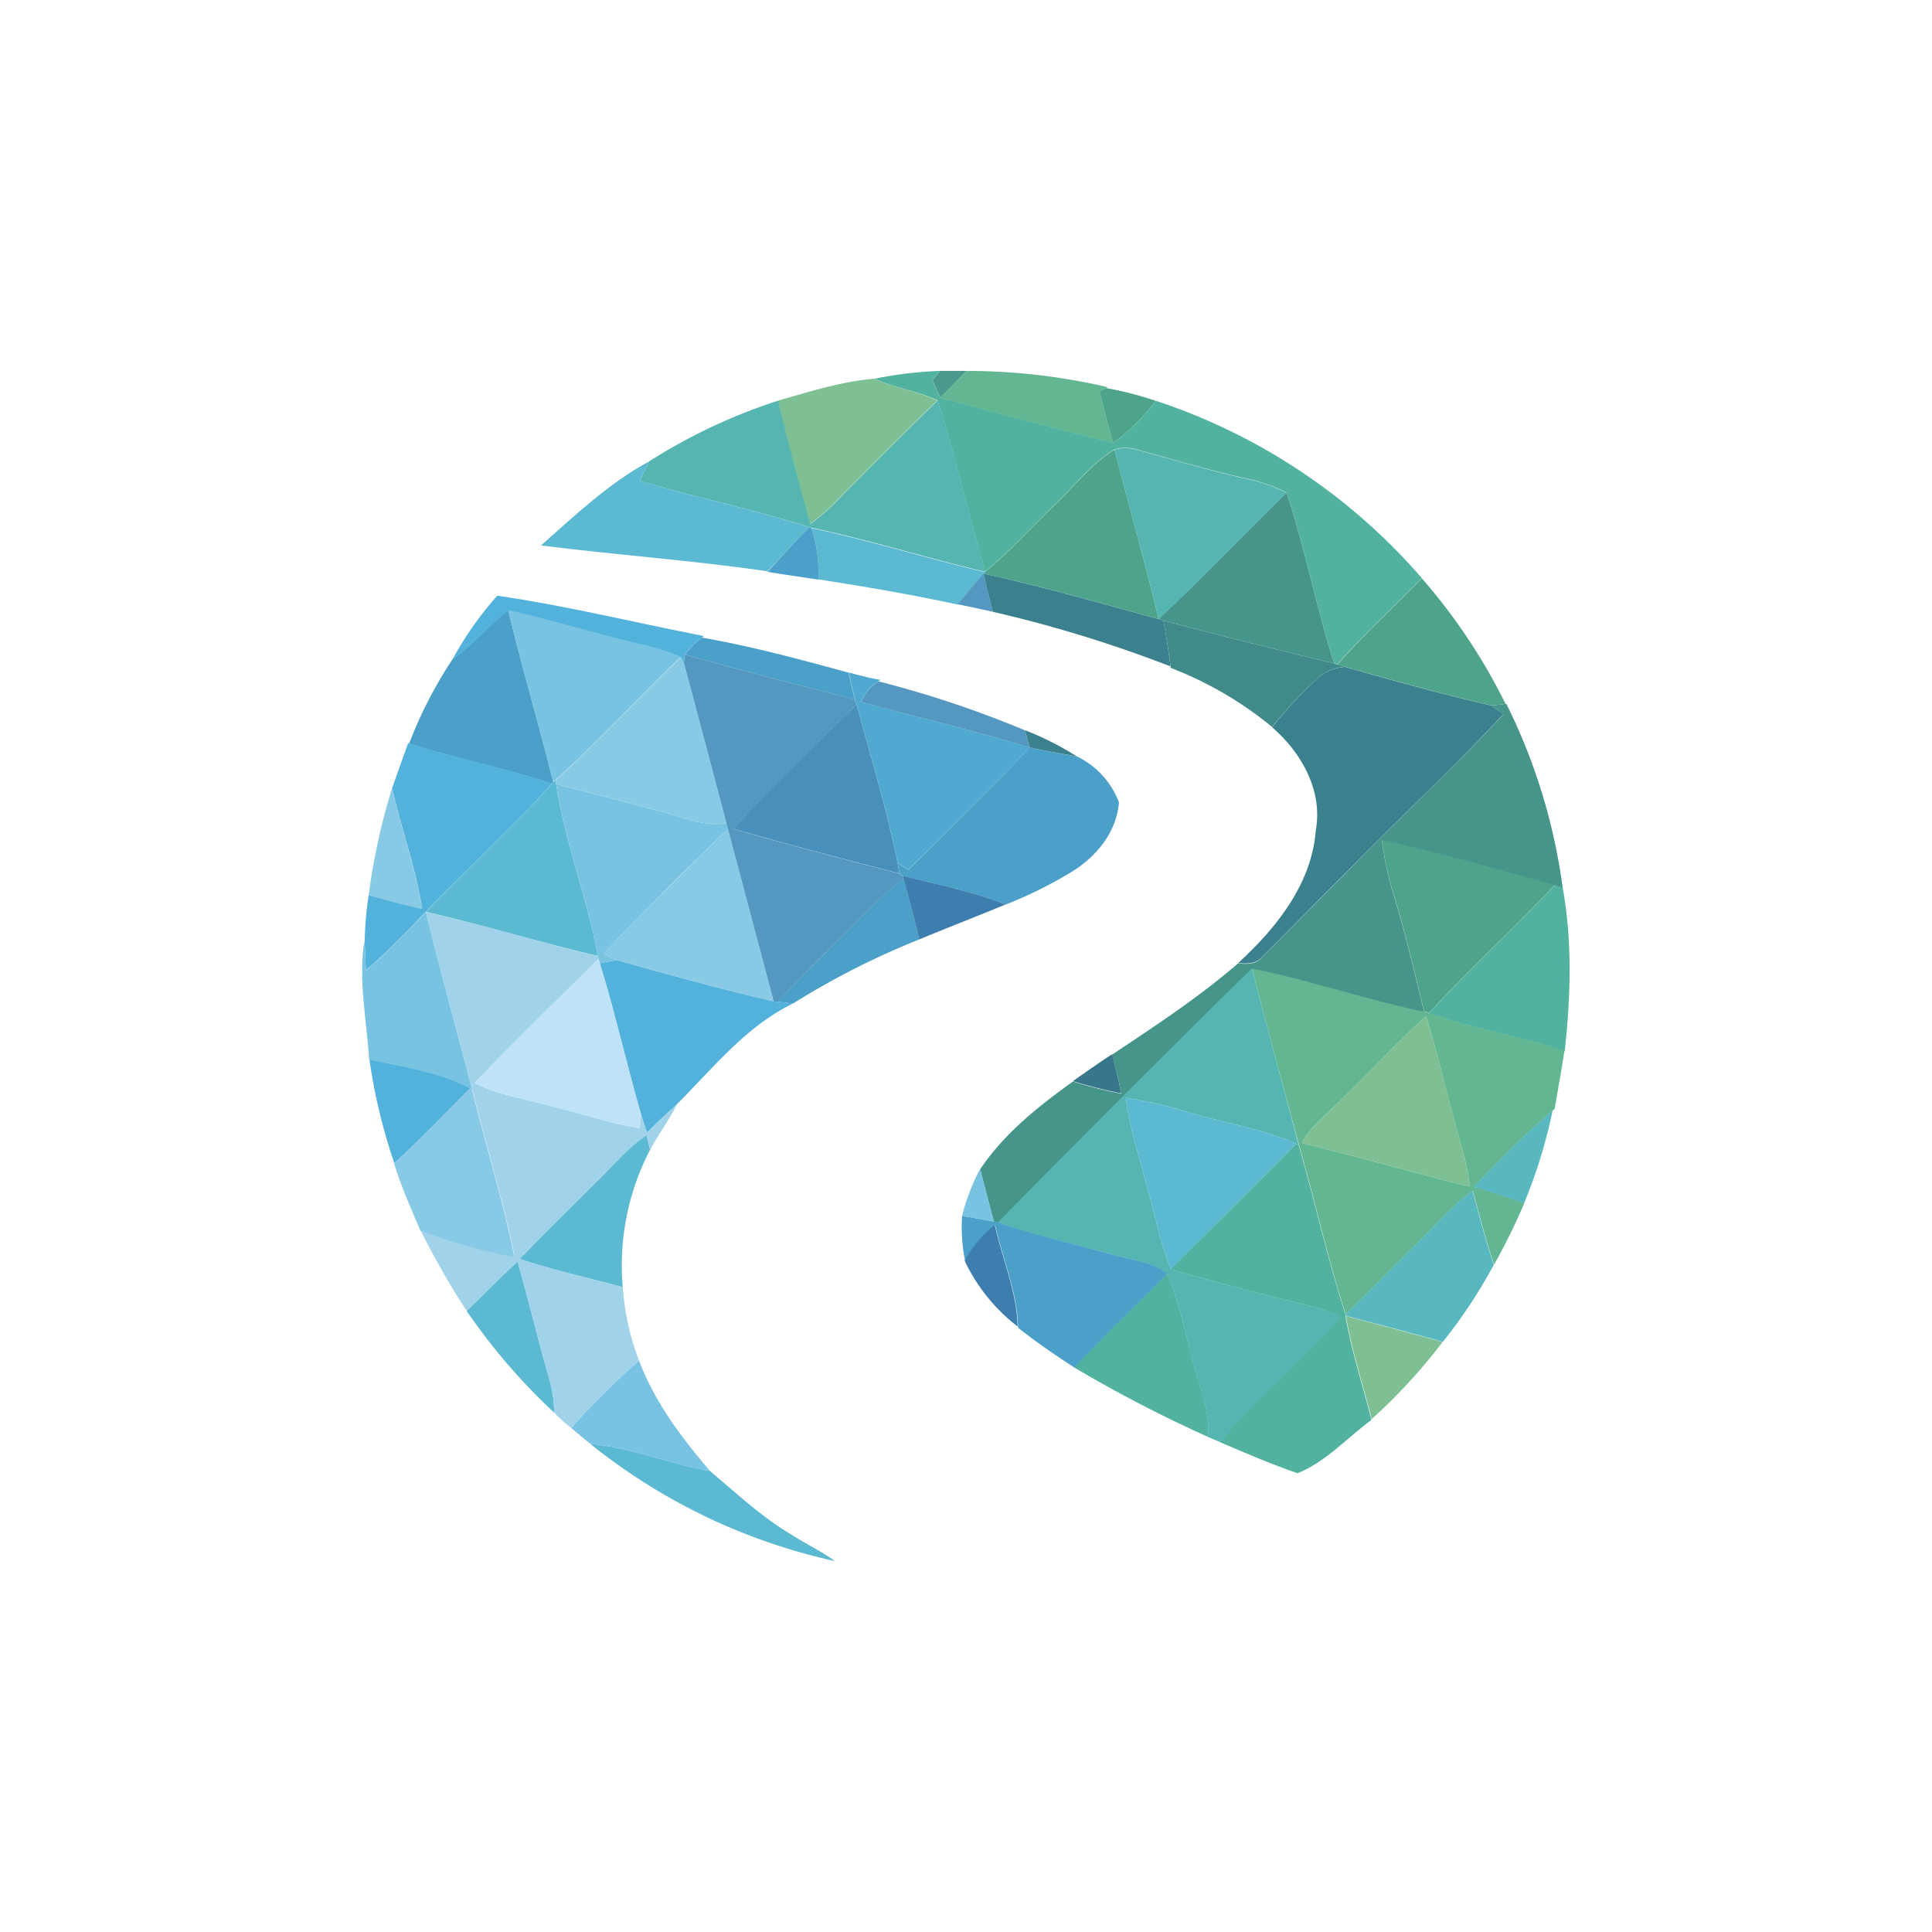 <svg id="Layer_1" data-name="Layer 1" xmlns="http://www.w3.org/2000/svg" viewBox="0 0 300 300"><defs><style>.cls-1{fill:#51b29f;}.cls-2{fill:#49998c;}.cls-3,.cls-4{fill:#62b692;}.cls-4{fill-rule:evenodd;}.cls-5{fill:#7ec093;}.cls-6{fill:#4da48a;}.cls-7{fill:#54b5b1;}.cls-8{fill:#5cb9d2;}.cls-9{fill:#45958a;}.cls-10{fill:#4aa0c8;}.cls-11{fill:#5497c1;}.cls-12{fill:#3b808d;}.cls-13{fill:#52b2dc;}.cls-14{fill:#78c3e1;}.cls-15{fill:#408a8a;}.cls-16{fill:#88cae5;}.cls-17{fill:#4fa9d1;}.cls-18{fill:#4890bb;}.cls-19{fill:#3d7eae;}.cls-20{fill:#a0d3e9;}.cls-21{fill:#bee2f8;}.cls-22{fill:#36778c;}.cls-23{fill:#59b8bf;}</style></defs><g id="_51b29fff" data-name="#51b29fff"><path id="Layer" class="cls-1" d="M135.8,58.81A62.33,62.33,0,0,1,146,57.59L144.76,59c.41.91.82,1.82,1.24,2.72,8.95,2.41,17.91,4.84,26.91,7.06a34.59,34.59,0,0,0,6.59-6.54,93.28,93.28,0,0,1,41.29,27.54c-4.35,4.48-9,8.68-13.12,13.37l-.49-.15c-2.82-8.74-4.49-17.83-7.41-26.53a28.23,28.23,0,0,0-6.87-2.31c-5.54-1.26-11-2.9-16.47-4.38a6,6,0,0,0-3.37,0c-3.71,2.27-6.34,5.84-9.49,8.78-3.5,3.42-6.8,7.05-10.57,10.19-2.65-8.82-4.59-17.85-7.44-26.59C142.44,60.7,138.94,60.27,135.8,58.81Z"/><path id="Layer-2" data-name="Layer" class="cls-1" d="M241.46,137.42l1.19.38c1.53,8.38,1.24,17,.32,25.44l-.1,0c-6.88-2.37-14.1-3.49-21-5.9C228.22,150.47,235.08,144.18,241.46,137.42Z"/><path id="Layer-3" data-name="Layer" class="cls-1" d="M201.25,177.59l.43.27c2.51,8.73,4.44,17.62,7.25,26.25l0,.24c.91,5.43,2.65,10.68,4,16l0,.16c-3.77,2.76-7.1,6.53-11.45,8.25-4.08-1.4-8-3.09-12-4.8,5.61-7.08,12.88-12.62,18.68-19.53-3.92-1.77-8.22-2.36-12.34-3.52-4.69-1.28-9.42-2.44-14.08-3.84C188.29,190.57,194.85,184.16,201.25,177.59Z"/><path id="Layer-4" data-name="Layer" class="cls-1" d="M181.19,197.73c2,4.38,2.76,9.2,4.1,13.81.93,3.82,2.67,7.56,2.29,11.58a209.6,209.6,0,0,1-20.83-10.81C171.45,207.33,176.39,202.61,181.19,197.73Z"/></g><g id="_47988cff" data-name="#47988cff"><path id="Layer-5" data-name="Layer" class="cls-2" d="M146,57.59h4.1c-1.34,1.4-2.71,2.79-4.08,4.15-.42-.9-.83-1.81-1.24-2.72Z"/></g><g id="_62b692ff" data-name="#62b692ff"><path id="Layer-6" data-name="Layer" class="cls-3" d="M150.08,57.6A96,96,0,0,1,172,60.12l-.26.13-1,.51c.63,2.7,1.33,5.4,2.17,8.05-9-2.22-18-4.65-26.91-7.06C147.37,60.39,148.74,59,150.08,57.6Z"/><path id="Layer-7" data-name="Layer" class="cls-4" d="M194.39,150.34c9,1.82,17.74,4.83,26.74,6.71l.78.26c6.86,2.41,14.08,3.53,21,5.9-.44,3-1,6-1.51,9l-.27.22a152,152,0,0,0-12.2,11.88,78,78,0,0,1,7.74,2.57,98.9,98.9,0,0,1-4.66,9.47c-1.33-3.75-2.23-7.63-3.32-11.44-3,2.17-5.45,5-8.11,7.64-3.88,3.84-7.7,7.73-11.61,11.54-2.81-8.63-4.74-17.52-7.25-26.25C199.24,168.69,196.75,159.53,194.39,150.34Zm14.13,20.14c-2.15,2.29-4.85,4.16-6.35,7,8.72,2.11,17.34,4.65,26.08,6.76a42,42,0,0,0-1.07-5.36c-2-7-3.63-14.1-5.72-21.07C216.91,161.79,212.89,166.32,208.52,170.48Z"/></g><g id="_7dbf92ff" data-name="#7dbf92ff"><path id="Layer-8" data-name="Layer" class="cls-5" d="M120.77,62.22c4.93-1.4,9.93-3,15-3.41,3.14,1.46,6.64,1.89,9.76,3.39-5,4.81-9.87,9.74-14.77,14.67a32.87,32.87,0,0,1-5,4.5C124,75,122.3,68.64,120.77,62.22Z"/><path id="Layer-9" data-name="Layer" class="cls-5" d="M208.52,170.48c4.37-4.16,8.39-8.69,12.94-12.67,2.09,7,3.77,14.05,5.72,21.07a42,42,0,0,1,1.07,5.36c-8.74-2.11-17.36-4.65-26.08-6.76C203.67,174.64,206.37,172.77,208.52,170.48Z"/><path id="Layer-10" data-name="Layer" class="cls-5" d="M213,220.36c-1.35-5.33-3.09-10.58-4-16C214,205.67,219,207,224,208.4A88.85,88.85,0,0,1,213,220.36Z"/></g><g id="_4ea48aff" data-name="#4ea48aff"><path id="Layer-11" data-name="Layer" class="cls-6" d="M170.74,60.76l1-.51a53.39,53.39,0,0,1,7.74,2,34.59,34.59,0,0,1-6.59,6.54C172.07,66.16,171.37,63.46,170.74,60.76Z"/><path id="Layer-12" data-name="Layer" class="cls-6" d="M163.57,78.6c3.15-2.94,5.78-6.51,9.49-8.78,2.26,8.78,4.75,17.49,6.86,26.31-9-2.47-18-5.08-27.21-7.06l.29-.28C156.77,85.65,160.07,82,163.57,78.6Z"/><path id="Layer-13" data-name="Layer" class="cls-6" d="M220.79,89.81a90.66,90.66,0,0,1,13,19.51l-2.14.23c-7.64-1.76-15.2-3.85-22.74-6l-1.22-.36C211.79,98.49,216.44,94.29,220.79,89.81Z"/><path id="Layer-14" data-name="Layer" class="cls-6" d="M214.58,130.39c9,2.1,17.94,4.63,26.88,7-6.38,6.76-13.24,13.05-19.55,19.89l-.78-.26c-1.47-6-2.85-12-4.64-17.88A48.75,48.75,0,0,1,214.58,130.39Z"/></g><g id="_55b5b1ff" data-name="#55b5b1ff"><path id="Layer-15" data-name="Layer" class="cls-7" d="M100.82,71.63a86.89,86.89,0,0,1,20-9.41c1.53,6.42,3.25,12.8,5,19.15a32.87,32.87,0,0,0,5-4.5c4.9-4.93,9.78-9.86,14.77-14.67,2.85,8.74,4.79,17.77,7.44,26.59-9-2.1-17.91-4.93-27-6.84l-.32-.07c-8.67-2.8-17.61-4.63-26.35-7.2C99.81,73.66,100.3,72.63,100.82,71.63Z"/><path id="Layer-16" data-name="Layer" class="cls-7" d="M173.06,69.82a6,6,0,0,1,3.37,0c5.48,1.48,10.93,3.12,16.47,4.38a28.23,28.23,0,0,1,6.87,2.31c-6.65,6.5-13.06,13.26-19.85,19.63C177.81,87.31,175.32,78.6,173.06,69.82Z"/><path id="Layer-17" data-name="Layer" class="cls-7" d="M154.94,189.8q19.51-19.94,39.45-39.46c2.36,9.19,4.85,18.35,7.29,27.52l-.43-.27c-5.39-2.37-11.28-3.24-16.89-4.93a69.2,69.2,0,0,0-9.55-2.2c.58,4.66,2.08,9.13,3.26,13.68,1.22,4.32,2.06,8.76,3.75,12.94,4.66,1.4,9.39,2.56,14.08,3.84,4.12,1.16,8.42,1.75,12.34,3.52-5.8,6.91-13.07,12.45-18.68,19.53l-2-.85c.38-4-1.36-7.76-2.29-11.58-1.34-4.61-2.06-9.43-4.1-13.81-2.5-1.93-5.76-2.12-8.69-3C166.64,193.11,160.68,191.84,154.94,189.8Z"/></g><g id="_5bb9d1ff" data-name="#5bb9d1ff"><path id="Layer-18" data-name="Layer" class="cls-8" d="M84,84.7C89.32,80,94.56,75,100.82,71.63c-.52,1-1,2-1.49,3.05,8.74,2.57,17.68,4.4,26.35,7.2-2.24,2.21-4.35,4.54-6.5,6.83C107.51,87,95.73,86.19,84,84.7Z"/><path id="Layer-19" data-name="Layer" class="cls-8" d="M126,82c9.09,1.91,18,4.74,27,6.84l-.29.28c-1.41,1.53-2.69,3.16-4,4.76-7.16-1.57-14.4-2.78-21.65-3.92A21.53,21.53,0,0,0,126,82Z"/><path id="Layer-20" data-name="Layer" class="cls-8" d="M85.91,121.48l.44-.43v.71c1.41,9.06,4.82,17.68,6.5,26.69-9-2.11-17.76-4.79-26.72-6.86,6.45-6.7,13.38-13,19.59-19.9Z"/><path id="Layer-21" data-name="Layer" class="cls-8" d="M174.81,170.46a69.2,69.2,0,0,1,9.55,2.2c5.61,1.69,11.5,2.56,16.89,4.93-6.4,6.57-13,13-19.43,19.49-1.69-4.18-2.53-8.62-3.75-12.94C176.89,179.59,175.39,175.12,174.81,170.46Z"/><path id="Layer-22" data-name="Layer" class="cls-8" d="M92.26,183.86c2.71-2.55,5-5.51,8.15-7.61l.54,2.27a38.93,38.93,0,0,0-4.25,21.36c-5.33-1.47-10.76-2.63-16-4.39C84.47,191.54,88.4,187.74,92.26,183.86Z"/><path id="Layer-23" data-name="Layer" class="cls-8" d="M72.46,203.56c2.65-2.54,5.18-5.2,7.91-7.65,1.71,5.94,3.13,12,4.83,17.89a20.93,20.93,0,0,1,.86,5.56A94.48,94.48,0,0,1,72.46,203.56Z"/><path id="Layer-24" data-name="Layer" class="cls-8" d="M91.68,224.22c6.35.52,12.26,3.13,18.52,4.17,4.06,3.37,7.91,7.05,12.47,9.77,2.29,1.49,4.78,2.65,7,4.25A92.13,92.13,0,0,1,91.68,224.22Z"/></g><g id="_44948aff" data-name="#44948aff"><path id="Layer-25" data-name="Layer" class="cls-9" d="M179.92,96.13c6.79-6.37,13.2-13.13,19.85-19.63,2.92,8.7,4.59,17.79,7.41,26.53-8.86-2.13-17.71-4.33-26.53-6.67Z"/><path id="Layer-26" data-name="Layer" class="cls-9" d="M231.63,109.55l2.14-.23.15,0a91.11,91.11,0,0,1,8.73,28.51l-1.19-.38c-8.94-2.4-17.87-4.93-26.88-7a48.75,48.75,0,0,0,1.91,8.78c1.79,5.9,3.17,11.91,4.64,17.88-9-1.88-17.72-4.89-26.74-6.71q-19.92,19.53-39.45,39.46l-.6-.12c-.72-2.71-1.43-5.44-2.15-8.16,3.73-5.57,9-9.75,14.41-13.64a74.12,74.12,0,0,0,7.5,1.89c-.37-2.06-.86-4.07-1.42-6.07,6.71-4.46,13.47-8.9,19.58-14.18,1.34.16,2.82.21,3.75-1,4.23-4.15,8.34-8.44,12.57-12.6,8.16-8.46,16.82-16.42,24.82-25Q232.52,110.23,231.63,109.55Z"/></g><g id="_4ba0c8ff" data-name="#4ba0c8ff"><path id="Layer-27" data-name="Layer" class="cls-10" d="M125.68,81.88,126,82a21.53,21.53,0,0,1,1.06,8c-2.62-.4-5.25-.77-7.88-1.2C121.33,86.42,123.44,84.09,125.68,81.88Z"/><path id="Layer-28" data-name="Layer" class="cls-10" d="M70.24,102.41c3.15-2.28,5.63-5.29,8.68-7.67,2.17,9,4.78,17.8,7,26.74l-.18.21c-7.32-2.37-14.89-3.89-22.21-6.24A67,67,0,0,1,70.24,102.41Z"/><path id="Layer-29" data-name="Layer" class="cls-10" d="M106.37,101.64A12.47,12.47,0,0,1,109,99c7.68,1.35,15.24,3.39,22.77,5.45.31,1.4.61,2.81,1,4.2C124,106.36,115.13,104.12,106.37,101.64Z"/><path id="Layer-30" data-name="Layer" class="cls-10" d="M159.88,116.05c2.42.56,4.87,1,7.33,1.4a13,13,0,0,1,6.54,7.14c-.39,4.88-3.81,8.77-7.89,11.12a66.75,66.75,0,0,1-9.72,4.76c-5.16-2.08-10.64-3.13-16-4.46l-.48-.39c-.06-.4-.19-1.19-.26-1.59l1.64,1.05C147.34,128.76,153.77,122.56,159.88,116.05Z"/><path id="Layer-31" data-name="Layer" class="cls-10" d="M130.45,145.68c3.23-3.12,6.14-6.6,9.85-9.17.91,3.1,1.66,6.23,2.46,9.36a122.41,122.41,0,0,0-19.61,9.95l-2.4-.27Q125.54,150.52,130.45,145.68Z"/><path id="Layer-32" data-name="Layer" class="cls-10" d="M149.39,188.8c1.65.28,3.3.58,5,.88l.6.12c5.74,2,11.7,3.31,17.56,4.95,2.93.86,6.19,1.05,8.69,3-4.8,4.88-9.74,9.6-14.44,14.58-3-1.94-5.93-3.95-8.72-6.16V206c-.14-5.42-2.38-10.5-3.55-15.75a16.47,16.47,0,0,0-4.67,5.56A26.87,26.87,0,0,1,149.39,188.8Z"/></g><g id="_5497c0ff" data-name="#5497c0ff"><path id="Layer-33" data-name="Layer" class="cls-11" d="M148.71,93.83c1.31-1.6,2.59-3.23,4-4.76.45,2,1,4,1.47,5.93Q151.45,94.39,148.71,93.83Z"/><path id="Layer-34" data-name="Layer" class="cls-11" d="M106.37,101.64c8.76,2.48,17.59,4.72,26.41,7,.06.19.17.59.23.78-6.53,6.29-13,12.65-19.21,19.29q12.87,3.65,25.85,6.93l.48.39.17.5c-3.71,2.57-6.62,6.05-9.85,9.17s-6.51,6.52-9.7,9.87l-.63-.07L113,128.71l-.23-.88c-2.2-8.31-4.37-16.61-6.6-24.9Z"/><path id="Layer-35" data-name="Layer" class="cls-11" d="M133.7,109a6.68,6.68,0,0,1,2.71-3.2,164.44,164.44,0,0,1,22.74,7.6c.24.88.48,1.77.73,2.67C151.22,113.45,142.42,111.36,133.7,109Z"/></g><g id="_39808dff" data-name="#39808dff"><path id="Layer-36" data-name="Layer" class="cls-12" d="M152.71,89.07c9.16,2,18.18,4.59,27.21,7.06l.73.23c.43,2.36.82,4.73,1.1,7.12A200.91,200.91,0,0,0,154.18,95C153.67,93,153.16,91.05,152.71,89.07Z"/><path id="Layer-37" data-name="Layer" class="cls-12" d="M205,105a7,7,0,0,1,3.89-1.44c7.54,2.16,15.1,4.25,22.74,6q.88.67,1.77,1.38c-8,8.61-16.66,16.57-24.82,25-4.23,4.16-8.34,8.45-12.57,12.6-.93,1.17-2.41,1.12-3.75,1,5.92-5.42,11.44-12.3,12.05-20.61,1.14-6.16-2.27-12.11-6.77-16A64.73,64.73,0,0,1,205,105Z"/><path id="Layer-38" data-name="Layer" class="cls-12" d="M159.15,113.38a47.22,47.22,0,0,1,8.06,4.07c-2.46-.44-4.91-.84-7.33-1.4C159.63,115.15,159.39,114.26,159.15,113.38Z"/></g><g id="_51b2dcff" data-name="#51b2dcff"><path id="Layer-39" data-name="Layer" class="cls-13" d="M77.22,92.5C88,94.07,98.61,96.68,109.3,98.76L109,99a12.47,12.47,0,0,0-2.66,2.67l-.16,1.29-.47-.88a31.26,31.26,0,0,0-6.34-2c-6.86-1.64-13.6-3.72-20.48-5.27-3,2.38-5.53,5.39-8.68,7.67A52.39,52.39,0,0,1,77.22,92.5Z"/><path id="Layer-40" data-name="Layer" class="cls-13" d="M63.37,115.41l.15,0c7.32,2.35,14.89,3.87,22.21,6.24-6.21,6.94-13.14,13.2-19.59,19.9-3,3.1-6,6.31-9.32,9.1-.08-1.55-.16-3.11-.19-4.67a54.81,54.81,0,0,1,.62-7c2.75.77,5.52,1.51,8.3,2.13-1-6.36-3.24-12.45-4.67-18.74Z"/><path id="Layer-41" data-name="Layer" class="cls-13" d="M93.14,149.58c.86-.18,1.72-.35,2.59-.5,8.1,2.24,16.21,4.52,24.39,6.4l.63.07,2.4.27c-7.28,3.5-12.4,10-18,15.61-1.59,1.45-3.17,2.92-4.69,4.45-.34-1-.68-2.08-1-3.14C97.24,165.05,95.51,157.22,93.14,149.58Z"/><path id="Layer-42" data-name="Layer" class="cls-13" d="M57.36,164.5c5.3,1.12,10.83,1.95,15.68,4.47-3.91,3.92-7.74,7.93-11.81,11.66A88.35,88.35,0,0,1,57.36,164.5Z"/></g><g id="_77c3e1ff" data-name="#77c3e1ff"><path id="Layer-43" data-name="Layer" class="cls-14" d="M78.92,94.74C85.8,96.29,92.54,98.37,99.4,100a31.26,31.26,0,0,1,6.34,2c-6.56,6.25-12.64,13-19.39,19l-.44.43C83.7,112.54,81.09,103.7,78.92,94.74Z"/><path id="Layer-44" data-name="Layer" class="cls-14" d="M86.36,121.76c5.51,1.44,11,2.82,16.54,4.31,3.25.85,6.46,2.33,9.91,1.76l.23.88C106.48,135,100,141.45,93.72,148.07c.66.35,1.33.67,2,1-.87.15-1.73.32-2.59.5l-.2-.72-.08-.41C91.18,139.44,87.77,130.82,86.36,121.76Z"/><path id="Layer-45" data-name="Layer" class="cls-14" d="M56.82,150.69c3.32-2.79,6.28-6,9.32-9.1,2.23,9.3,4.83,18.51,7.24,27.77L73,169c-4.85-2.52-10.38-3.35-15.68-4.47-.38-6.14-1.72-12.36-.73-18.48C56.66,147.58,56.74,149.14,56.82,150.69Z"/><path id="Layer-46" data-name="Layer" class="cls-14" d="M149.39,188.8a32.14,32.14,0,0,1,2.8-7.28c.72,2.72,1.43,5.45,2.15,8.16C152.69,189.38,151,189.08,149.39,188.8Z"/><path id="Layer-47" data-name="Layer" class="cls-14" d="M88.7,221.73a110.39,110.39,0,0,1,10.53-10.44c2.44,6.43,6.57,11.92,11,17.1-6.26-1-12.17-3.65-18.52-4.17C90.68,223.41,89.69,222.57,88.7,221.73Z"/></g><g id="_3f8a8aff" data-name="#3f8a8aff"><path id="Layer-48" data-name="Layer" class="cls-15" d="M180.65,96.36c8.82,2.34,17.67,4.54,26.53,6.67l.49.15,1.22.36A7,7,0,0,0,205,105a64.73,64.73,0,0,0-7.46,7.89,56.92,56.92,0,0,0-15.77-9.19l0-.2C181.47,101.09,181.08,98.72,180.65,96.36Z"/></g><g id="_87cae6ff" data-name="#87cae6ff"><path id="Layer-49" data-name="Layer" class="cls-16" d="M86.35,121.05c6.75-6,12.83-12.75,19.39-19l.47.88c2.23,8.29,4.4,16.59,6.6,24.9-3.45.57-6.66-.91-9.91-1.76-5.49-1.49-11-2.87-16.54-4.31Z"/><path id="Layer-50" data-name="Layer" class="cls-16" d="M57.25,139a99.22,99.22,0,0,1,3.63-16.61c1.43,6.29,3.63,12.38,4.67,18.74C62.77,140.52,60,139.78,57.25,139Z"/><path id="Layer-51" data-name="Layer" class="cls-16" d="M93.72,148.07c6.26-6.62,12.76-13,19.32-19.36l7.08,26.77c-8.18-1.88-16.29-4.16-24.39-6.4C95.05,148.74,94.38,148.42,93.72,148.07Z"/><path id="Layer-52" data-name="Layer" class="cls-16" d="M73,169l.34.39c2.16,8.62,4.78,17.15,6.56,25.86a79.37,79.37,0,0,1-14.6-4.11c-1.47-3.45-3-6.89-4.11-10.48C65.3,176.9,69.13,172.89,73,169Z"/></g><g id="_50a9d1ff" data-name="#50a9d1ff"><path id="Layer-53" data-name="Layer" class="cls-17" d="M131.8,104.42c1.61.46,3.24.85,4.88,1.15l-.27.21a6.68,6.68,0,0,0-2.71,3.2c8.72,2.38,17.52,4.47,26.18,7.07-6.11,6.51-12.54,12.71-18.85,19L139.39,134c-1.67-8.31-4.17-16.44-6.38-24.63-.06-.19-.17-.59-.23-.78C132.41,107.23,132.11,105.82,131.8,104.42Z"/></g><g id="_478fbbff" data-name="#478fbbff"><path id="Layer-54" data-name="Layer" class="cls-18" d="M113.8,128.69c6.17-6.64,12.68-13,19.21-19.29,2.21,8.19,4.71,16.32,6.38,24.63.07.4.2,1.19.26,1.59Q126.69,132.34,113.8,128.69Z"/></g><g id="_3c7eadff" data-name="#3c7eadff"><path id="Layer-55" data-name="Layer" class="cls-19" d="M140.13,136c5.37,1.33,10.85,2.38,16,4.46-4.45,1.82-8.93,3.57-13.38,5.4-.8-3.13-1.55-6.26-2.46-9.36Z"/><path id="Layer-56" data-name="Layer" class="cls-19" d="M149.8,195.79a16.47,16.47,0,0,1,4.67-5.56c1.17,5.25,3.41,10.33,3.55,15.75A27.88,27.88,0,0,1,149.8,195.79Z"/></g><g id="_9fd3e9ff" data-name="#9fd3e9ff"><path id="Layer-57" data-name="Layer" class="cls-20" d="M66.14,141.59c9,2.07,17.77,4.75,26.72,6.86l.08.41c-6.4,6.43-13,12.72-19.21,19.3,3.64,1.87,7.74,2.44,11.64,3.55,4.67,1.1,9.24,2.68,14,3.49,0-.61.07-1.85.09-2.46.32,1.06.66,2.09,1,3.14,1.52-1.53,3.1-3,4.69-4.45-1.23,2.45-2.89,4.67-4.18,7.09l-.54-2.27c-3.11,2.1-5.44,5.06-8.15,7.61-3.86,3.88-7.79,7.68-11.57,11.63,5.25,1.76,10.68,2.92,16,4.39a38.91,38.91,0,0,0,2.53,11.41A110.39,110.39,0,0,0,88.7,221.73a22.89,22.89,0,0,1-2.64-2.37,20.93,20.93,0,0,0-.86-5.56c-1.7-5.94-3.12-12-4.83-17.89-2.73,2.45-5.26,5.11-7.91,7.65a123.5,123.5,0,0,1-7.12-12.45,79.37,79.37,0,0,0,14.6,4.11c-1.78-8.71-4.4-17.24-6.56-25.86C71,160.1,68.37,150.89,66.14,141.59Z"/></g><g id="_bde2f8ff" data-name="#bde2f8ff"><path id="Layer-58" data-name="Layer" class="cls-21" d="M73.73,168.16c6.25-6.58,12.81-12.87,19.21-19.3l.2.72c2.37,7.64,4.1,15.47,6.3,23.16,0,.61-.07,1.85-.09,2.46-4.74-.81-9.31-2.39-14-3.49C81.47,170.6,77.37,170,73.73,168.16Z"/></g><g id="_34768bff" data-name="#34768bff"><path id="Layer-59" data-name="Layer" class="cls-22" d="M166.6,167.88c2-1.4,4-2.82,6.08-4.18.56,2,1,4,1.42,6.07A74.12,74.12,0,0,1,166.6,167.88Z"/></g><g id="_59b7beff" data-name="#59b7beff"><path id="Layer-60" data-name="Layer" class="cls-23" d="M228.89,184.33a152,152,0,0,1,12.2-11.88,79.45,79.45,0,0,1-4.46,14.45A78,78,0,0,0,228.89,184.33Z"/><path id="Layer-61" data-name="Layer" class="cls-23" d="M220.54,192.57c2.66-2.59,5.07-5.47,8.11-7.64,1.09,3.81,2,7.69,3.32,11.44a79.63,79.63,0,0,1-7.93,12c-5-1.42-10-2.73-15.06-4.05l0-.24C212.84,200.3,216.66,196.41,220.54,192.57Z"/></g></svg>